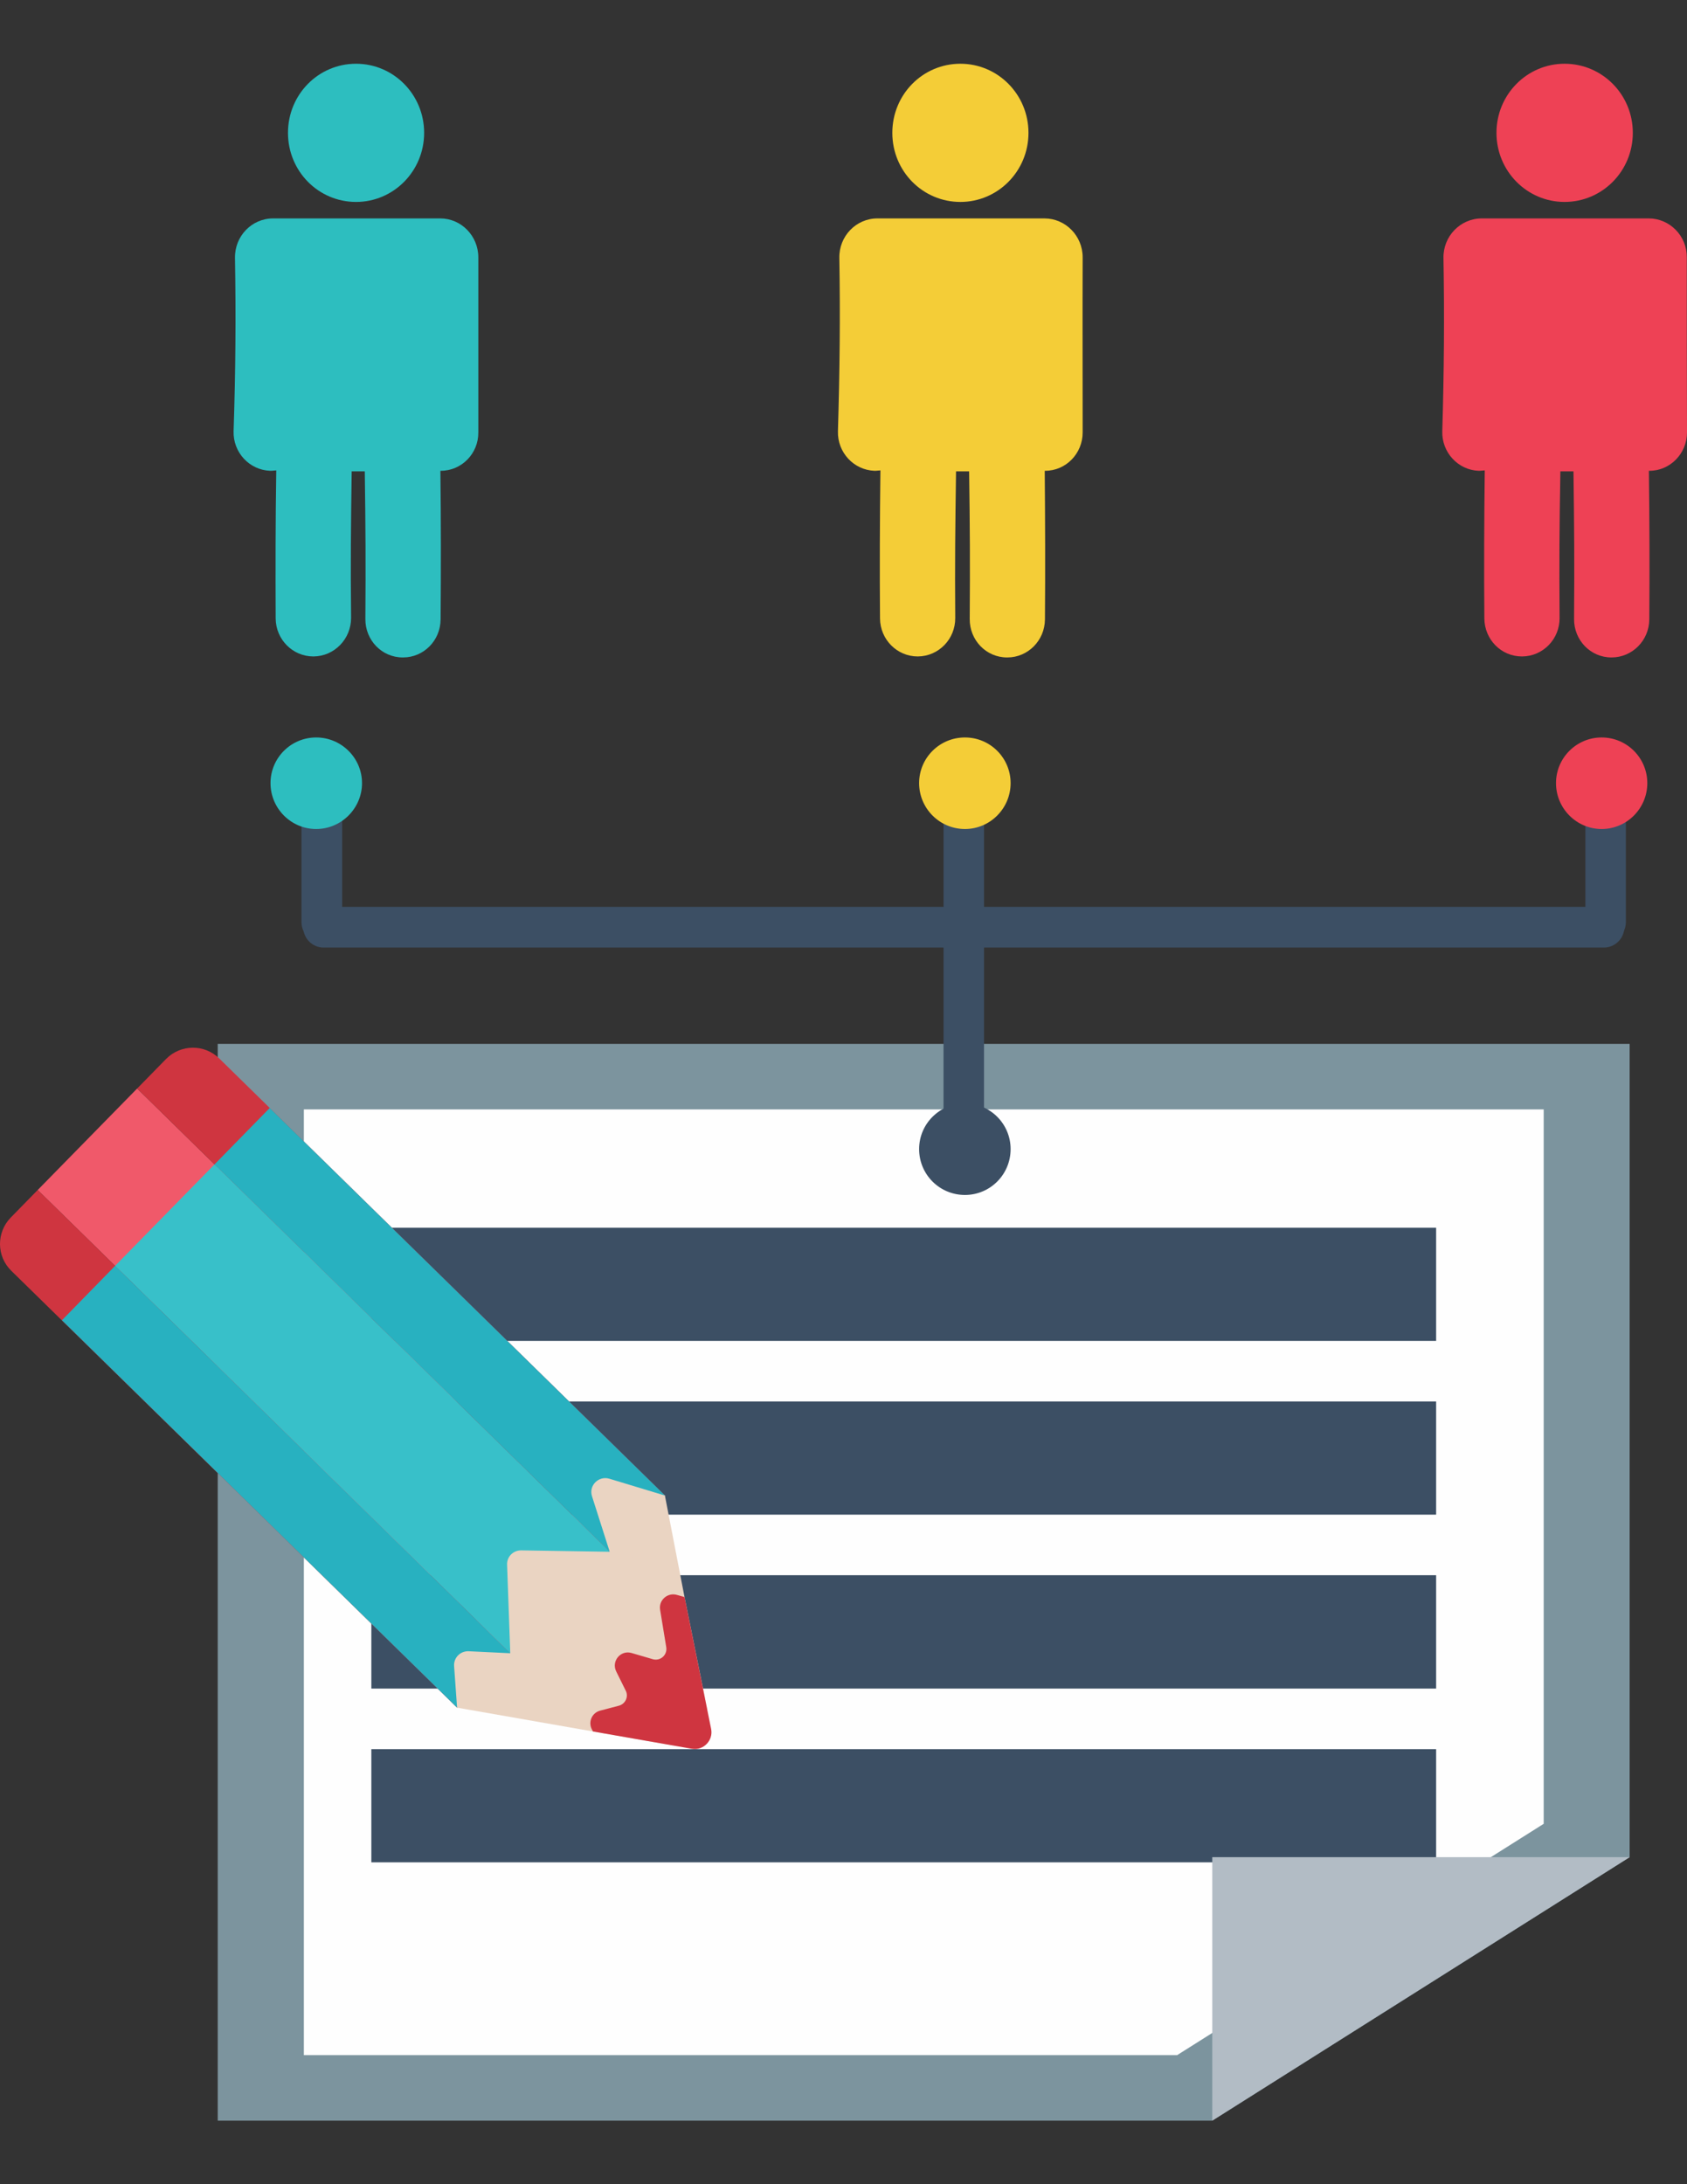 <?xml version="1.0" encoding="UTF-8"?>
<!DOCTYPE svg PUBLIC "-//W3C//DTD SVG 1.1//EN" "http://www.w3.org/Graphics/SVG/1.1/DTD/svg11.dtd">
<!-- Creator: CorelDRAW X8 -->
<svg xmlns="http://www.w3.org/2000/svg" xml:space="preserve" width="8.5in" height="11in" version="1.1" style="shape-rendering:geometricPrecision; text-rendering:geometricPrecision; image-rendering:optimizeQuality; fill-rule:evenodd; clip-rule:evenodd"
viewBox="0 0 8500 11000"
 xmlns:xlink="http://www.w3.org/1999/xlink">
 <rect x="0" y="0" width="8500" height="11000" fill="#333333" stroke="none"/>
 <defs>
  <style type="text/css">
   <![CDATA[
    .fil3 {fill:#FEFEFE;fill-rule:nonzero}
    .fil6 {fill:#F0596A;fill-rule:nonzero}
    .fil10 {fill:#EE4155;fill-rule:nonzero}
    .fil1 {fill:#F4CD37;fill-rule:nonzero}
    .fil5 {fill:#EAD4C2;fill-rule:nonzero}
    .fil7 {fill:#CF3540;fill-rule:nonzero}
    .fil11 {fill:#B2BCC5;fill-rule:nonzero}
    .fil2 {fill:#7C949E;fill-rule:nonzero}
    .fil8 {fill:#38C0C9;fill-rule:nonzero}
    .fil0 {fill:#2DBEBF;fill-rule:nonzero}
    .fil9 {fill:#28B1C0;fill-rule:nonzero}
    .fil4 {fill:#3C4F64;fill-rule:nonzero}
   ]]>
  </style>
 </defs>
 <g id="Layer_x0020_1">
  <g id="_633053888">
   <path class="fil0" d="M1451 669c0,193 153,348 343,348 189,0 343,-155 343,-348 0,-193 -154,-348 -343,-348 -190,0 -343,155 -343,348z"/>
   <path class="fil0" d="M1184 1299c-2,-109 84,-199 192,-199l842 0c106,0 192,88 192,196 0,296 0,582 0,882 1,106 -84,193 -189,193l0 0 -2 0c3,251 3,502 1,749 -1,106 -85,191 -189,191l-2 0c-105,0 -189,-87 -188,-194 2,-283 1,-454 -3,-743l-66 0c-4,286 -6,455 -3,738 0,106 -84,193 -189,194l-1 0c-104,0 -189,-85 -190,-191 -1,-247 -1,-497 3,-746l-25 2 -6 0c-105,-4 -187,-93 -184,-199 10,-300 12,-583 7,-873z"/>
   <path class="fil1" d="M4496 669c0,193 153,348 343,348 189,0 343,-155 343,-348 0,-193 -154,-348 -343,-348 -190,0 -343,155 -343,348z"/>
   <path class="fil1" d="M4229 1299c-2,-109 84,-199 192,-199l841 0c107,0 193,88 193,196 -1,296 0,582 0,882 0,106 -84,193 -189,193l0 0 -2 0c2,251 3,502 1,749 -1,106 -86,191 -189,191l-2 0c-105,0 -189,-87 -188,-194 2,-283 1,-454 -3,-743l-66 0c-4,286 -6,455 -4,738 1,106 -83,193 -188,194l-1 0c-104,0 -189,-85 -190,-191 -2,-247 -1,-497 2,-746l-24 2 -6 0c-105,-4 -187,-93 -184,-199 9,-300 12,-583 7,-873z"/>
   <polygon class="fil2" points="8211,5257 1097,5257 1097,10680 6108,10680 8211,9353 "/>
   <polygon class="fil3" points="7778,5587 1531,5587 1531,10350 5931,10350 7778,9185 "/>
   <polygon class="fil4" points="1871,8504 7236,8504 7236,7933 1871,7933 "/>
   <polygon class="fil4" points="1871,6753 7236,6753 7236,6183 1871,6183 "/>
   <polygon class="fil4" points="1871,7628 7236,7628 7236,7058 1871,7058 "/>
   <polygon class="fil4" points="1871,9379 7236,9379 7236,8809 1871,8809 "/>
   <polygon class="fil5" points="2303,8600 2988,8720 3389,8790 3564,8611 3449,8043 3350,7531 2472,7836 "/>
   <polygon class="fil6" points="2571,8326 3072,7815 691,5482 190,5993 "/>
   <path class="fil7" d="M691 5482l2381 2333 278 -284 -2245 -2200c-75,-74 -195,-72 -268,2l-146 149z"/>
   <path class="fil7" d="M57 6400l2246 2200 268 -274 -2381 -2333 -136 139c-73,75 -72,195 3,268z"/>
   <polygon class="fil8" points="2571,8326 3072,7815 1081,5864 580,6375 "/>
   <polygon class="fil9" points="3072,7815 3350,7531 1359,5580 1081,5864 "/>
   <polygon class="fil9" points="2303,8600 2571,8326 580,6375 312,6649 "/>
   <path class="fil5" d="M2983 7536l89 279 -445 -7c-41,-1 -74,32 -72,73l16 445 -209 -10c-43,-2 -77,33 -74,75l15 209 436 -162 355 -430 257 -476 -281 -85c-54,-16 -105,35 -87,89z"/>
   <path class="fil7" d="M3326 8107l31 189c6,39 -30,71 -68,60l-106 -31c-56,-17 -104,41 -78,93l48 97c15,30 -2,66 -34,75l-95 25c-42,11 -62,58 -41,96l5 9 497 87c59,11 110,-42 98,-100l-134 -664 -39 -11c-47,-13 -92,27 -84,75z"/>
   <path class="fil4" d="M8081 4772l-6451 0c-56,0 -102,-46 -102,-102 0,-57 46,-103 102,-103l6451 0c57,0 103,46 103,103 0,56 -46,102 -103,102z"/>
   <path class="fil4" d="M4856 5728c-57,0 -102,-46 -102,-103l0 -1553c0,-56 45,-102 102,-102 56,0 102,46 102,102l0 1553c0,57 -46,103 -102,103z"/>
   <path class="fil4" d="M1622 4746c-57,0 -103,-45 -103,-102l0 -614c0,-57 46,-103 103,-103 56,0 102,46 102,103l0 614c0,57 -46,102 -102,102z"/>
   <path class="fil0" d="M1824 3944c0,127 -104,231 -231,231 -127,0 -230,-104 -230,-231 0,-127 103,-230 230,-230 127,0 231,103 231,230z"/>
   <path class="fil1" d="M5092 3944c0,127 -103,231 -230,231 -128,0 -231,-104 -231,-231 0,-127 103,-230 231,-230 127,0 230,103 230,230z"/>
   <path class="fil4" d="M5092 5787c0,128 -103,231 -230,231 -128,0 -231,-103 -231,-231 0,-127 103,-230 231,-230 127,0 230,103 230,230z"/>
   <path class="fil10" d="M7540 669c0,193 154,348 343,348 190,0 344,-155 344,-348 0,-193 -154,-348 -344,-348 -189,0 -343,155 -343,348z"/>
   <path class="fil10" d="M7273 1299c-2,-109 85,-199 193,-199l841 0c106,0 193,88 192,196 0,296 0,582 1,882 0,106 -85,193 -189,193l-1 0 -2 0c3,251 4,502 2,749 -1,106 -86,191 -190,191l-1 0c-105,0 -189,-87 -188,-194 2,-283 1,-454 -3,-743l-66 0c-5,286 -6,455 -4,738 1,106 -83,193 -188,194l-2 0c-104,0 -188,-85 -189,-191 -2,-247 -1,-497 2,-746l-25 2 -6 0c-104,-4 -186,-93 -183,-199 9,-300 11,-583 6,-873z"/>
   <polygon class="fil11" points="8211,9353 6108,10680 6108,9353 "/>
   <path class="fil4" d="M8090 4746c-57,0 -102,-45 -102,-102l0 -614c0,-57 45,-103 102,-103 57,0 102,46 102,103l0 614c0,57 -45,102 -102,102z"/>
   <path class="fil10" d="M8300 3944c0,127 -103,231 -230,231 -127,0 -230,-104 -230,-231 0,-127 103,-230 230,-230 127,0 230,103 230,230z"/>
  </g>
 </g>
</svg>
